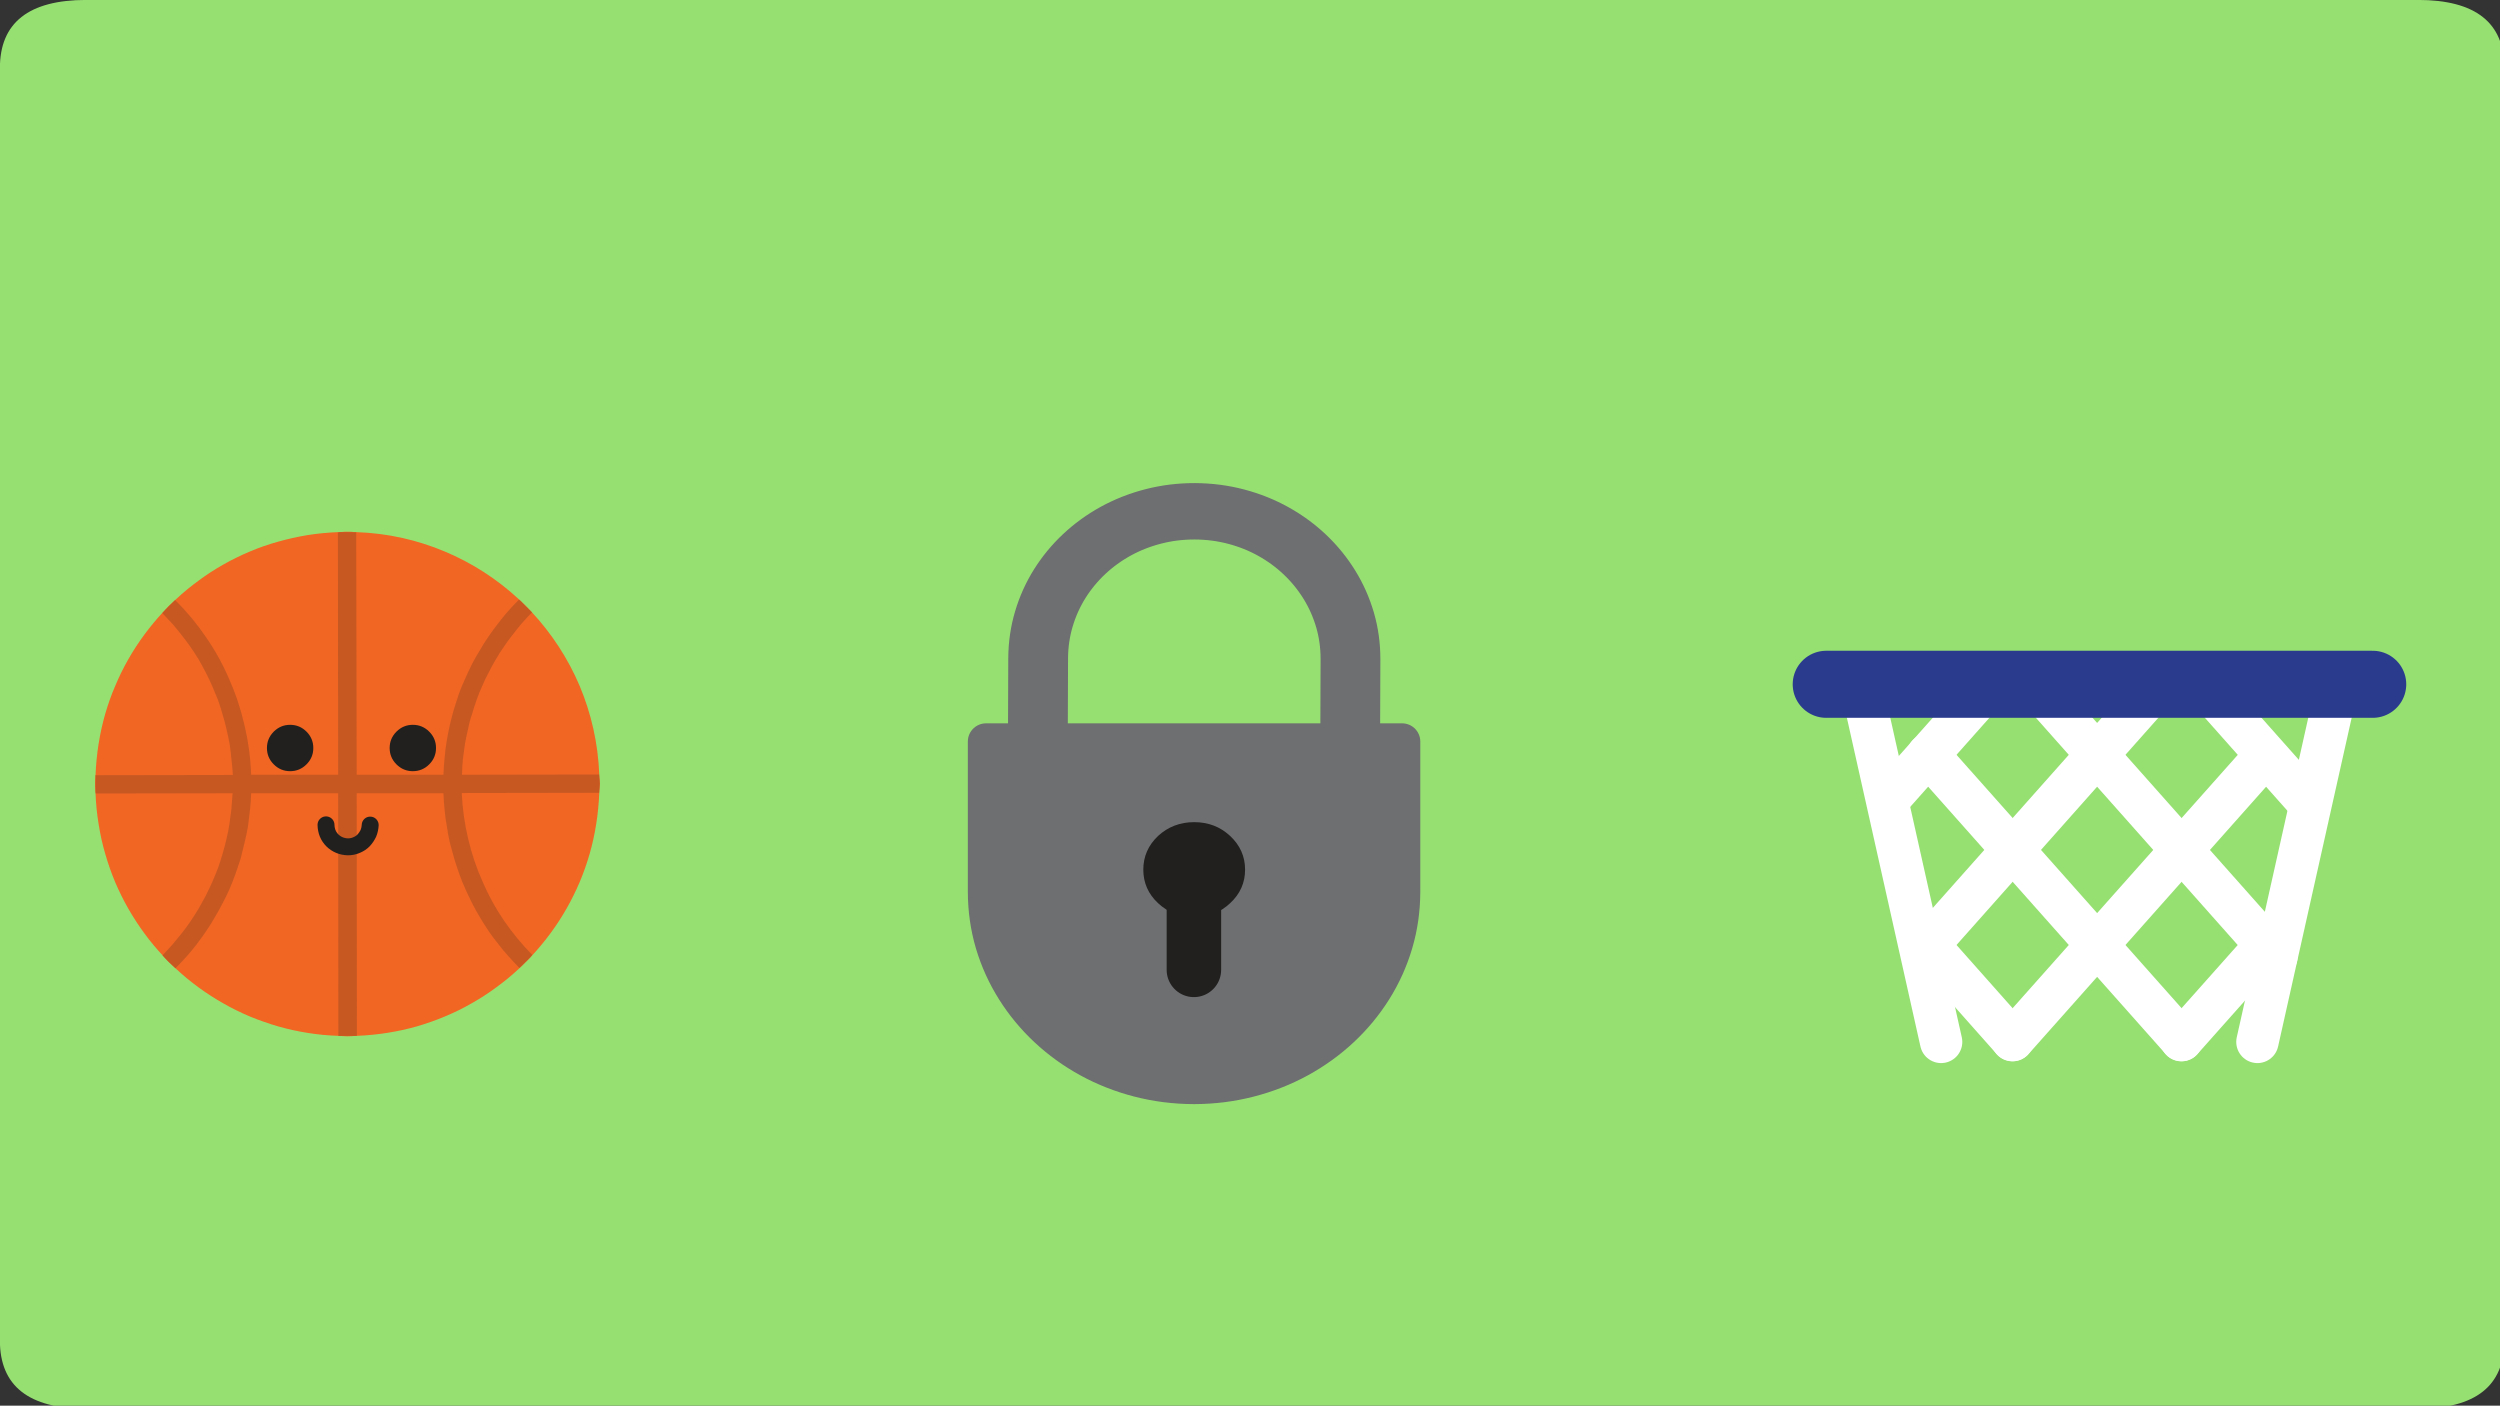<?xml version="1.0" encoding="utf-8"?><svg xmlns:xlink="http://www.w3.org/1999/xlink" id="escena_basquet_candado" image-rendering="auto" baseProfile="basic" version="1.1" x="0px" y="0px" width="546" height="307" xmlns="http://www.w3.org/2000/svg"><rect width="100%" height="100%" fill="#333333" stroke="none"/><g id="Scene_1" overflow="visible"><path fill="#96E072" d="M546.951,14.879Q546.951,-0.012 528.075,-0.012L18.855,-0.012Q-0.021,-0.012 -0.021,14.879L-0.021,292.766Q-0.021,307.656 18.855,307.656L528.075,307.656Q546.951,307.656 546.951,292.766L546.951,14.879"/><g><path fill="none" stroke="#FFF" stroke-width="9.25" stroke-linecap="round" stroke-linejoin="round" d="M423.94,227.552L406.536,149.789"/><path fill="none" stroke="#FFF" stroke-width="9.25" stroke-linecap="round" stroke-linejoin="round" d="M493.022,227.552L510.425,149.789"/><path fill="none" stroke="#FFF" stroke-width="9.25" stroke-linecap="round" stroke-linejoin="round" d="M434.988,149.236L413.436,173.49"/><path fill="none" stroke="#FFF" stroke-width="9.25" stroke-linecap="round" stroke-linejoin="round" d="M471.391,149.789L420.117,207.51"/><path fill="none" stroke="#FFF" stroke-width="9.25" stroke-linecap="round" stroke-linejoin="round" d="M493.922,165.98L439.541,227.169"/><path fill="none" stroke="#FFF" stroke-width="9.25" stroke-linecap="round" stroke-linejoin="round" d="M495.752,205.446L476.433,227.169"/><path fill="none" stroke="#FFF" stroke-width="9.25" stroke-linecap="round" stroke-linejoin="round" d="M481.488,149.736L503.402,174.416"/><path fill="none" stroke="#FFF" stroke-width="9.25" stroke-linecap="round" stroke-linejoin="round" d="M445.17,150.396L497.168,208.946"/><path fill="none" stroke="#FFF" stroke-width="9.25" stroke-linecap="round" stroke-linejoin="round" d="M421.086,164.82L476.445,227.137"/><path fill="none" stroke="#FFF" stroke-width="9.25" stroke-linecap="round" stroke-linejoin="round" d="M421.107,206.372L439.532,227.137"/></g><path fill="none" stroke="#2A3B8E" stroke-width="14.65" stroke-linecap="round" stroke-linejoin="round" d="M398.85,149.45L518.2,149.45"/><path fill="#F16623" d="M76.33,116.129L75.883,116.129 75.819,116.129 75.33,116.129 74.819,116.171 74.33,116.193 73.84,116.214Q72.129,116.281 70.436,116.448 68.756,116.611 67.117,116.873 65.477,117.144 63.862,117.512 62.243,117.87 60.671,118.32 59.091,118.763 57.543,119.299 56.007,119.842 54.522,120.469 53.034,121.095 51.586,121.809 50.131,122.525 48.735,123.32 47.341,124.108 45.99,124.979 44.65,125.859 43.374,126.809 42.082,127.749 40.842,128.766 39.606,129.788 38.438,130.873 37.704,131.549 36.991,132.256 36.284,132.958 35.608,133.681 34.513,134.859 33.48,136.107 32.452,137.347 31.502,138.638 30.552,139.926 29.672,141.277 28.79,142.637 27.991,144.042 27.197,145.439 26.481,146.893 25.767,148.353 25.14,149.851 24.503,151.346 23.949,152.893 23.403,154.441 22.949,156.021 22.499,157.603 22.14,159.233 21.783,160.87 21.523,162.531 21.261,164.18 21.098,165.871 20.93,167.564 20.864,169.275L20.843,169.786 20.8,170.275 20.779,170.765 20.779,171.275 20.779,171.786 20.821,172.275 20.843,172.765 20.864,173.275Q20.93,174.987 21.098,176.679 21.271,178.37 21.545,180.02 21.805,181.671 22.162,183.296 22.53,184.927 22.991,186.509 23.445,188.088 23.991,189.636 24.533,191.184 25.162,192.679 25.799,194.176 26.523,195.636 27.25,197.101 28.055,198.508 28.854,199.903 29.736,201.253 30.616,202.604 31.566,203.891 32.516,205.183 33.544,206.423 34.576,207.659 35.672,208.827 36.36,209.564 37.076,210.274L37.778,210.955 38.501,211.635Q39.67,212.72 40.906,213.742 42.146,214.758 43.437,215.699 44.725,216.638 46.076,217.507 47.425,218.379 48.82,219.167 50.217,219.961 51.671,220.678 53.121,221.391 54.607,222.018 56.102,222.634 57.65,223.167 59.187,223.712 60.756,224.167 62.328,224.616 63.947,224.975 65.573,225.332 67.224,225.592 68.862,225.854 70.543,226.018 72.225,226.175 73.925,226.231L74.436,226.252 74.925,226.294 75.415,226.316 75.925,226.337 76.436,226.316 76.925,226.294 77.415,226.252 77.925,226.231Q79.626,226.164 81.308,225.996 82.988,225.833 84.627,225.571 86.278,225.311 87.904,224.954 89.523,224.596 91.095,224.146 92.664,223.691 94.201,223.146 95.738,222.602 97.222,221.975 98.719,221.349 100.18,220.635 101.623,219.918 103.009,219.124 104.403,218.336 105.754,217.465 107.105,216.585 108.392,215.635 109.683,214.694 110.924,213.678 112.161,212.656 113.328,211.572L114.051,210.891 114.754,210.189 115.456,209.487 116.136,208.763Q117.231,207.586 118.264,206.338 119.292,205.098 120.243,203.806 121.193,202.518 122.072,201.168 122.955,199.807 123.753,198.402 124.548,197.006 125.264,195.551 125.989,194.091 126.625,192.594 127.253,191.099 127.796,189.551 128.341,188.003 128.796,186.424 129.246,184.841 129.604,183.211 129.961,181.575 130.221,179.913 130.483,178.264 130.646,176.573 130.814,174.88 130.881,173.169L130.902,172.658 130.944,172.169 130.966,171.68 130.987,171.169 130.966,170.68 130.944,170.169 130.902,169.68 130.881,169.169Q130.679,164.016 129.583,159.148 128.49,154.273 126.583,149.766 124.662,145.255 122.009,141.192 119.365,137.14 116.073,133.617 115.397,132.895 114.69,132.192 113.977,131.485 113.243,130.809 109.716,127.55 105.669,124.937 101.622,122.329 97.137,120.448 92.648,118.556 87.797,117.469 82.948,116.399 77.819,116.214L77.33,116.193 76.819,116.15 76.33,116.129"/><path fill="#C75822" d="M43.4,144.05Q44.2,145.45 44.95,146.9 45.7,148.35 46.35,149.85 47,151.35 47.6,152.85 48.15,154.4 48.6,156 49.1,157.6 49.45,159.2 49.85,160.85 50.15,162.5 50.4,164.15 50.55,165.85 50.75,167.5 50.85,169.25L20.85,169.3 20.85,172.8 20.9,173.3 50.8,173.25Q50.7,174.95 50.55,176.6 50.35,178.3 50.1,180 49.85,181.65 49.45,183.25 49.1,184.85 48.6,186.5 48.15,188.05 47.6,189.6 47,191.15 46.35,192.65 45.7,194.1 44.95,195.6 44.2,197 43.4,198.4 42.55,199.8 41.65,201.15 40.75,202.5 39.75,203.75 38.75,205 37.7,206.25 36.6,207.45 35.5,208.65 36.15,209.4 36.85,210.1 37.6,210.8 38.3,211.45L38.35,211.45Q39.55,210.25 40.75,208.9 41.9,207.6 42.95,206.25 44,204.85 45,203.4 46,201.95 46.85,200.45 47.75,198.95 48.55,197.4 49.4,195.8 50.1,194.25 50.8,192.6 51.4,190.95 52,189.25 52.55,187.55 53,185.85 53.4,184.1 53.85,182.3 54.15,180.55 54.4,178.75 54.6,176.9 54.8,175.1 54.85,173.25L73.85,173.25 73.9,226.25 77.4,226.25 77.95,226.2 77.9,173.25 96.85,173.25Q96.9,175.1 97.1,176.85 97.25,178.7 97.6,180.5 97.85,182.3 98.25,184.05 98.7,185.8 99.2,187.5 99.7,189.2 100.3,190.85 100.9,192.55 101.65,194.2 102.35,195.75 103.15,197.35 103.95,198.9 104.85,200.4 105.75,201.9 106.75,203.4 107.7,204.8 108.85,206.2 109.85,207.55 111.05,208.85 112.2,210.15 113.45,211.4L115.6,209.3Q115.95,208.95 116.25,208.55 112.85,205.1 110.1,201.1 107.35,197.1 105.4,192.55 103.4,188.1 102.25,183.2 101.1,178.4 100.85,173.25L100.9,173.2 130.85,173.15 131,171.15 130.85,169.15 100.9,169.2Q100.95,167.45 101.1,165.75 101.3,164.05 101.55,162.45 101.85,160.75 102.25,159.15 102.55,157.5 103.1,155.95 103.55,154.35 104.1,152.85 104.65,151.25 105.35,149.75 105.95,148.3 106.75,146.85 107.45,145.4 108.3,144 109.1,142.6 110.05,141.25 110.95,139.9 111.95,138.65 112.9,137.4 113.95,136.15 115.05,134.9 116.2,133.75L114.1,131.65Q113.75,131.25 113.35,130.95 112.1,132.2 110.95,133.5 109.8,134.8 108.75,136.2 107.7,137.55 106.7,139 105.7,140.45 104.85,141.95 103.9,143.45 103.1,145 102.3,146.6 101.6,148.2 100.85,149.8 100.25,151.45 99.7,153.15 99.15,154.85 98.65,156.6 98.25,158.3 97.85,160.05 97.55,161.9 97.25,163.65 97.1,165.5 96.9,167.35 96.85,169.2L77.9,169.2 77.8,116.25 74.3,116.2 73.8,116.3 73.85,169.2 54.85,169.2Q54.65,163.65 53.4,158.4 52.2,153.15 50.05,148.3 47.95,143.4 44.95,139.1 42,134.75 38.25,131.05 37.55,131.7 36.85,132.4 36.1,133.15 35.45,133.9 36.55,135.05 37.7,136.3 38.7,137.45 39.7,138.75 40.7,140 41.65,141.35 42.55,142.65 43.4,144.05"/><g><path fill="none" stroke="#221F1F" stroke-width="3.7" stroke-linecap="round" stroke-linejoin="round" d="M72.6,183.55Q71.25,182.2 71.2,180.15M72.6,183.55Q74,184.9 76,184.95 77,184.95 77.9,184.55 78.75,184.2 79.4,183.55 80.05,182.85 80.45,182 80.8,181.15 80.85,180.2"/><path fill="#221F1F" d="M68.427,163.364Q68.427,161.279 66.938,159.789 65.449,158.3 63.364,158.3 61.279,158.3 59.789,159.789 58.3,161.279 58.3,163.364 58.3,165.449 59.789,166.938 61.279,168.427 63.364,168.427 65.449,168.427 66.938,166.938 68.427,165.449 68.427,163.364"/><path fill="#221F1F" d="M95.227,163.364Q95.227,161.279 93.738,159.789 92.249,158.3 90.164,158.3 88.079,158.3 86.589,159.789 85.1,161.279 85.1,163.364 85.1,165.449 86.589,166.938 88.079,168.427 90.164,168.427 92.249,168.427 93.738,166.938 95.227,165.449 95.227,163.364"/></g><g><g id="parte_candado_1" transform="matrix(0.885 0.003 -0.003 0.835 226.85 111.55)"><g id="parte candado 1_0.0"><path fill="none" stroke="#6D6F70" stroke-width="14.75" stroke-linecap="round" stroke-linejoin="round" d="M75.7,28.3Q77.06,33.199 77.075,38.525L77.075,89.7M75.7,28.3Q74.331,23.382 71.8,19.075 69.277,14.778 65.775,11.275 62.272,7.773 57.975,5.25 53.68,2.731 48.775,1.375 43.864,0.014 38.525,0 33.199,0.014 28.3,1.375 23.382,2.731 19.075,5.25 14.778,7.773 11.275,11.275 7.773,14.778 5.25,19.075 2.731,23.382 1.375,28.3 0.014,33.199 0,38.525L0,93.425"/></g></g><g><path fill="#6D6F70" d="M306.216,161.93L215.35,161.93 215.328,161.95 215.328,194.737Q215.344,200.616 216.941,206.026 218.546,211.436 221.517,216.175 224.504,220.902 228.642,224.759 232.773,228.61 237.838,231.389 242.905,234.161 248.689,235.661 254.485,237.16 260.783,237.186 267.08,237.16 272.876,235.661 278.661,234.161 283.728,231.389 288.804,228.61 292.945,224.759 297.073,220.902 300.049,216.175 303.02,211.436 304.625,206.026 306.233,200.616 306.259,194.737L306.259,161.95 306.216,161.93"/><path fill="#6D6F70" stroke-width="7.95" stroke-linecap="round" stroke-linejoin="round" d="M306.216,194.737L306.216,161.95 215.35,161.95 215.35,194.737Q215.363,200.617 216.962,206.026 218.576,211.427 221.56,216.155 224.535,220.884 228.664,224.738 232.793,228.592 237.859,231.369 242.925,234.144 248.711,235.64 254.495,237.144 260.783,237.166 267.071,237.144 272.855,235.64 278.652,234.144 283.728,231.369 288.794,228.592 292.924,224.738 297.052,220.884 300.027,216.155 303,211.427 304.603,206.026 306.203,200.617 306.216,194.737"/><path fill="none" stroke="#6D6F70" stroke-width="7.95" stroke-linecap="round" stroke-linejoin="round" d="M306.216,194.737L306.216,161.95 215.35,161.95 215.35,194.737Q215.363,200.617 216.962,206.026 218.576,211.427 221.56,216.155 224.535,220.884 228.664,224.738 232.793,228.592 237.859,231.369 242.925,234.144 248.711,235.64 254.495,237.144 260.783,237.166 267.071,237.144 272.855,235.64 278.652,234.144 283.728,231.369 288.794,228.592 292.924,224.738 297.052,220.884 300.027,216.155 303,211.427 304.603,206.026 306.203,200.617 306.216,194.737"/></g><path fill="#221F1F" d="M271.926,189.933Q271.926,185.621 268.658,182.57 265.433,179.559 260.813,179.559 256.194,179.559 252.925,182.57 249.7,185.621 249.7,189.933 249.7,194.245 252.925,197.255 256.194,200.306 260.813,200.306 265.433,200.306 268.658,197.255 271.926,194.245 271.926,189.933"/><path fill="none" stroke="#221F1F" stroke-width="11.9" stroke-linecap="round" stroke-linejoin="round" d="M260.747,191.439L260.747,211.819"/></g><g style="display:none;"><path fill="none" stroke="#26AA6B" stroke-width="10" stroke-linecap="round" stroke-linejoin="round" d="M379.15,164.65L363.95,177.55M379.15,164.65L363.95,151.8"/><animate attributeName="display" repeatCount="indefinite" dur="7.958s" keyTimes="0;0.89;0.906;1" values="none;inline;none;none"/></g><g style="display:none;"><g><path fill="none" stroke="#26AA6B" stroke-width="10" stroke-linecap="round" stroke-linejoin="round" d="M336.45,165.1L347.5,165.1"/><path fill="none" stroke="#26AA6B" stroke-width="10" stroke-linecap="round" stroke-linejoin="round" d="M379.15,164.65L363.95,177.55M379.15,164.65L363.95,151.8"/></g><animate attributeName="display" repeatCount="indefinite" dur="7.958s" keyTimes="0;0.874;0.89;1" values="none;inline;none;none"/></g><g style="display:none;"><g><path fill="none" stroke="#26AA6B" stroke-width="10" stroke-linecap="round" stroke-linejoin="round" d="M327.75,132.7L330.6,143.4"/><path fill="none" stroke="#26AA6B" stroke-width="10" stroke-linecap="round" stroke-linejoin="round" d="M336.45,165.1L347.5,165.1"/><path fill="none" stroke="#26AA6B" stroke-width="10" stroke-linecap="round" stroke-linejoin="round" d="M379.15,164.65L363.95,177.55M379.15,164.65L363.95,151.8"/></g><animate attributeName="display" repeatCount="indefinite" dur="7.958s" keyTimes="0;0.859;0.874;1" values="none;inline;none;none"/></g><g style="display:none;"><g><path fill="none" stroke="#26AA6B" stroke-width="10" stroke-linecap="round" stroke-linejoin="round" d="M327.75,132.7L330.6,143.4"/><path fill="none" stroke="#26AA6B" stroke-width="10" stroke-linecap="round" stroke-linejoin="round" d="M336.45,165.1L347.5,165.1"/><path fill="none" stroke="#26AA6B" stroke-width="10" stroke-linecap="round" stroke-linejoin="round" d="M379.15,164.65L363.95,177.55M379.15,164.65L363.95,151.8"/><path fill="none" stroke="#26AA6B" stroke-width="10" stroke-linecap="round" stroke-linejoin="round" d="M313.9,107.15L320.55,116"/></g><animate attributeName="display" repeatCount="indefinite" dur="7.958s" keyTimes="0;0.843;0.859;1" values="none;inline;none;none"/></g><g style="display:none;"><g><path fill="none" stroke="#26AA6B" stroke-width="10" stroke-linecap="round" stroke-linejoin="round" d="M327.75,132.7L330.6,143.4"/><path fill="none" stroke="#26AA6B" stroke-width="10" stroke-linecap="round" stroke-linejoin="round" d="M336.45,165.1L347.5,165.1"/><path fill="none" stroke="#26AA6B" stroke-width="10" stroke-linecap="round" stroke-linejoin="round" d="M379.15,164.65L363.95,177.55M379.15,164.65L363.95,151.8"/><path fill="none" stroke="#26AA6B" stroke-width="10" stroke-linecap="round" stroke-linejoin="round" d="M299.7,92.45L289.7,87.75"/><path fill="none" stroke="#26AA6B" stroke-width="10" stroke-linecap="round" stroke-linejoin="round" d="M313.9,107.15L320.55,116"/></g><animate attributeName="display" repeatCount="indefinite" dur="7.958s" keyTimes="0;0.827;0.843;1" values="none;inline;none;none"/></g><g style="display:none;"><g><path fill="none" stroke="#26AA6B" stroke-width="10" stroke-linecap="round" stroke-linejoin="round" d="M327.75,132.7L330.6,143.4"/><path fill="none" stroke="#26AA6B" stroke-width="10" stroke-linecap="round" stroke-linejoin="round" d="M336.45,165.1L347.5,165.1"/><path fill="none" stroke="#26AA6B" stroke-width="10" stroke-linecap="round" stroke-linejoin="round" d="M379.15,164.65L363.95,177.55M379.15,164.65L363.95,151.8"/><path fill="none" stroke="#26AA6B" stroke-width="10" stroke-linecap="round" stroke-linejoin="round" d="M256.3,83.45L267.35,83.45"/><path fill="none" stroke="#26AA6B" stroke-width="10" stroke-linecap="round" stroke-linejoin="round" d="M299.7,92.45L289.7,87.75"/><path fill="none" stroke="#26AA6B" stroke-width="10" stroke-linecap="round" stroke-linejoin="round" d="M313.9,107.15L320.55,116"/></g><animate attributeName="display" repeatCount="indefinite" dur="7.958s" keyTimes="0;0.812;0.827;1" values="none;inline;none;none"/></g><g style="display:none;"><g><path fill="none" stroke="#26AA6B" stroke-width="10" stroke-linecap="round" stroke-linejoin="round" d="M327.75,132.7L330.6,143.4"/><path fill="none" stroke="#26AA6B" stroke-width="10" stroke-linecap="round" stroke-linejoin="round" d="M336.45,165.1L347.5,165.1"/><path fill="none" stroke="#26AA6B" stroke-width="10" stroke-linecap="round" stroke-linejoin="round" d="M379.15,164.65L363.95,177.55M379.15,164.65L363.95,151.8"/><path fill="none" stroke="#26AA6B" stroke-width="10" stroke-linecap="round" stroke-linejoin="round" d="M256.3,83.45L267.35,83.45"/><path fill="none" stroke="#26AA6B" stroke-width="10" stroke-linecap="round" stroke-linejoin="round" d="M299.7,92.45L289.7,87.75"/><path fill="none" stroke="#26AA6B" stroke-width="10" stroke-linecap="round" stroke-linejoin="round" d="M225.3,92.45L235.3,87.75"/><path fill="none" stroke="#26AA6B" stroke-width="10" stroke-linecap="round" stroke-linejoin="round" d="M313.9,107.15L320.55,116"/></g><animate attributeName="display" repeatCount="indefinite" dur="7.958s" keyTimes="0;0.796;0.812;1" values="none;inline;none;none"/></g><g style="display:none;"><g><path fill="none" stroke="#26AA6B" stroke-width="10" stroke-linecap="round" stroke-linejoin="round" d="M327.75,132.7L330.6,143.4"/><path fill="none" stroke="#26AA6B" stroke-width="10" stroke-linecap="round" stroke-linejoin="round" d="M336.45,165.1L347.5,165.1"/><path fill="none" stroke="#26AA6B" stroke-width="10" stroke-linecap="round" stroke-linejoin="round" d="M379.15,164.65L363.95,177.55M379.15,164.65L363.95,151.8"/><path fill="none" stroke="#26AA6B" stroke-width="10" stroke-linecap="round" stroke-linejoin="round" d="M256.3,83.45L267.35,83.45"/><path fill="none" stroke="#26AA6B" stroke-width="10" stroke-linecap="round" stroke-linejoin="round" d="M299.7,92.45L289.7,87.75"/><path fill="none" stroke="#26AA6B" stroke-width="10" stroke-linecap="round" stroke-linejoin="round" d="M225.3,92.45L235.3,87.75"/><path fill="none" stroke="#26AA6B" stroke-width="10" stroke-linecap="round" stroke-linejoin="round" d="M211.1,107.15L204.45,116"/><path fill="none" stroke="#26AA6B" stroke-width="10" stroke-linecap="round" stroke-linejoin="round" d="M313.9,107.15L320.55,116"/></g><animate attributeName="display" repeatCount="indefinite" dur="7.958s" keyTimes="0;0.78;0.796;1" values="none;inline;none;none"/></g><g style="display:none;"><g><path fill="none" stroke="#26AA6B" stroke-width="10" stroke-linecap="round" stroke-linejoin="round" d="M327.75,132.7L330.6,143.4"/><path fill="none" stroke="#26AA6B" stroke-width="10" stroke-linecap="round" stroke-linejoin="round" d="M336.45,165.1L347.5,165.1"/><path fill="none" stroke="#26AA6B" stroke-width="10" stroke-linecap="round" stroke-linejoin="round" d="M379.15,164.65L363.95,177.55M379.15,164.65L363.95,151.8"/><path fill="none" stroke="#26AA6B" stroke-width="10" stroke-linecap="round" stroke-linejoin="round" d="M256.3,83.45L267.35,83.45"/><path fill="none" stroke="#26AA6B" stroke-width="10" stroke-linecap="round" stroke-linejoin="round" d="M299.7,92.45L289.7,87.75"/><path fill="none" stroke="#26AA6B" stroke-width="10" stroke-linecap="round" stroke-linejoin="round" d="M225.3,92.45L235.3,87.75"/><path fill="none" stroke="#26AA6B" stroke-width="10" stroke-linecap="round" stroke-linejoin="round" d="M211.1,107.15L204.45,116"/><path fill="none" stroke="#26AA6B" stroke-width="10" stroke-linecap="round" stroke-linejoin="round" d="M197.25,132.7L194.4,143.4"/><path fill="none" stroke="#26AA6B" stroke-width="10" stroke-linecap="round" stroke-linejoin="round" d="M313.9,107.15L320.55,116"/></g><animate attributeName="display" repeatCount="indefinite" dur="7.958s" keyTimes="0;0.764;0.78;1" values="none;inline;none;none"/></g><g style="display:none;"><g><path fill="none" stroke="#26AA6B" stroke-width="10" stroke-linecap="round" stroke-linejoin="round" d="M327.75,132.7L330.6,143.4"/><path fill="none" stroke="#26AA6B" stroke-width="10" stroke-linecap="round" stroke-linejoin="round" d="M336.45,165.1L347.5,165.1"/><path fill="none" stroke="#26AA6B" stroke-width="10" stroke-linecap="round" stroke-linejoin="round" d="M379.15,164.65L363.95,177.55M379.15,164.65L363.95,151.8"/><path fill="none" stroke="#26AA6B" stroke-width="10" stroke-linecap="round" stroke-linejoin="round" d="M256.3,83.45L267.35,83.45"/><path fill="none" stroke="#26AA6B" stroke-width="10" stroke-linecap="round" stroke-linejoin="round" d="M299.7,92.45L289.7,87.75"/><path fill="none" stroke="#26AA6B" stroke-width="10" stroke-linecap="round" stroke-linejoin="round" d="M225.3,92.45L235.3,87.75"/><path fill="none" stroke="#26AA6B" stroke-width="10" stroke-linecap="round" stroke-linejoin="round" d="M211.1,107.15L204.45,116"/><path fill="none" stroke="#26AA6B" stroke-width="10" stroke-linecap="round" stroke-linejoin="round" d="M197.25,132.7L194.4,143.4"/><path fill="none" stroke="#26AA6B" stroke-width="10" stroke-linecap="round" stroke-linejoin="round" d="M176.3,161.9L187.35,161.9"/><path fill="none" stroke="#26AA6B" stroke-width="10" stroke-linecap="round" stroke-linejoin="round" d="M313.9,107.15L320.55,116"/></g><animate attributeName="display" repeatCount="indefinite" dur="7.958s" keyTimes="0;0.749;0.764;1" values="none;inline;none;none"/></g><g style="display:none;"><g><path fill="none" stroke="#26AA6B" stroke-width="10" stroke-linecap="round" stroke-linejoin="round" d="M327.75,132.7L330.6,143.4"/><path fill="none" stroke="#26AA6B" stroke-width="10" stroke-linecap="round" stroke-linejoin="round" d="M336.45,165.1L347.5,165.1"/><path fill="none" stroke="#26AA6B" stroke-width="10" stroke-linecap="round" stroke-linejoin="round" d="M379.15,164.65L363.95,177.55M379.15,164.65L363.95,151.8"/><path fill="none" stroke="#26AA6B" stroke-width="10" stroke-linecap="round" stroke-linejoin="round" d="M256.3,83.45L267.35,83.45"/><path fill="none" stroke="#26AA6B" stroke-width="10" stroke-linecap="round" stroke-linejoin="round" d="M299.7,92.45L289.7,87.75"/><path fill="none" stroke="#26AA6B" stroke-width="10" stroke-linecap="round" stroke-linejoin="round" d="M225.3,92.45L235.3,87.75"/><path fill="none" stroke="#26AA6B" stroke-width="10" stroke-linecap="round" stroke-linejoin="round" d="M211.1,107.15L204.45,116"/><path fill="none" stroke="#26AA6B" stroke-width="10" stroke-linecap="round" stroke-linejoin="round" d="M197.25,132.7L194.4,143.4"/><path fill="none" stroke="#26AA6B" stroke-width="10" stroke-linecap="round" stroke-linejoin="round" d="M176.3,161.9L187.35,161.9"/><path fill="none" stroke="#26AA6B" stroke-width="10" stroke-linecap="round" stroke-linejoin="round" d="M313.9,107.15L320.55,116"/><path fill="none" stroke="#26AA6B" stroke-width="10" stroke-linecap="round" stroke-linejoin="round" d="M147.1,161.9L158.15,161.9"/></g><animate attributeName="display" repeatCount="indefinite" dur="7.958s" keyTimes="0;0.597;0.749;1" values="none;inline;none;none"/></g><g style="display:none;"><g><path fill="none" stroke="#26AA6B" stroke-width="10" stroke-linecap="round" stroke-linejoin="round" d="M327.75,132.7L330.6,143.4"/><path fill="none" stroke="#26AA6B" stroke-width="10" stroke-linecap="round" stroke-linejoin="round" d="M336.45,165.1L347.5,165.1"/><path fill="none" stroke="#26AA6B" stroke-width="10" stroke-linecap="round" stroke-linejoin="round" d="M256.3,83.45L267.35,83.45"/><path fill="none" stroke="#26AA6B" stroke-width="10" stroke-linecap="round" stroke-linejoin="round" d="M299.7,92.45L289.7,87.75"/><path fill="none" stroke="#26AA6B" stroke-width="10" stroke-linecap="round" stroke-linejoin="round" d="M225.3,92.45L235.3,87.75"/><path fill="none" stroke="#26AA6B" stroke-width="10" stroke-linecap="round" stroke-linejoin="round" d="M211.1,107.15L204.45,116"/><path fill="none" stroke="#26AA6B" stroke-width="10" stroke-linecap="round" stroke-linejoin="round" d="M197.25,132.7L194.4,143.4"/><path fill="none" stroke="#26AA6B" stroke-width="10" stroke-linecap="round" stroke-linejoin="round" d="M176.3,161.9L187.35,161.9"/><path fill="none" stroke="#26AA6B" stroke-width="10" stroke-linecap="round" stroke-linejoin="round" d="M313.9,107.15L320.55,116"/><path fill="none" stroke="#26AA6B" stroke-width="10" stroke-linecap="round" stroke-linejoin="round" d="M147.1,161.9L158.15,161.9"/></g><animate attributeName="display" repeatCount="indefinite" dur="7.958s" keyTimes="0;0.581;0.597;1" values="none;inline;none;none"/></g><g style="display:none;"><g><path fill="none" stroke="#26AA6B" stroke-width="10" stroke-linecap="round" stroke-linejoin="round" d="M327.75,132.7L330.6,143.4"/><path fill="none" stroke="#26AA6B" stroke-width="10" stroke-linecap="round" stroke-linejoin="round" d="M256.3,83.45L267.35,83.45"/><path fill="none" stroke="#26AA6B" stroke-width="10" stroke-linecap="round" stroke-linejoin="round" d="M299.7,92.45L289.7,87.75"/><path fill="none" stroke="#26AA6B" stroke-width="10" stroke-linecap="round" stroke-linejoin="round" d="M225.3,92.45L235.3,87.75"/><path fill="none" stroke="#26AA6B" stroke-width="10" stroke-linecap="round" stroke-linejoin="round" d="M211.1,107.15L204.45,116"/><path fill="none" stroke="#26AA6B" stroke-width="10" stroke-linecap="round" stroke-linejoin="round" d="M197.25,132.7L194.4,143.4"/><path fill="none" stroke="#26AA6B" stroke-width="10" stroke-linecap="round" stroke-linejoin="round" d="M176.3,161.9L187.35,161.9"/><path fill="none" stroke="#26AA6B" stroke-width="10" stroke-linecap="round" stroke-linejoin="round" d="M313.9,107.15L320.55,116"/><path fill="none" stroke="#26AA6B" stroke-width="10" stroke-linecap="round" stroke-linejoin="round" d="M147.1,161.9L158.15,161.9"/></g><animate attributeName="display" repeatCount="indefinite" dur="7.958s" keyTimes="0;0.565;0.581;1" values="none;inline;none;none"/></g><g style="display:none;"><g><path fill="none" stroke="#26AA6B" stroke-width="10" stroke-linecap="round" stroke-linejoin="round" d="M256.3,83.45L267.35,83.45"/><path fill="none" stroke="#26AA6B" stroke-width="10" stroke-linecap="round" stroke-linejoin="round" d="M299.7,92.45L289.7,87.75"/><path fill="none" stroke="#26AA6B" stroke-width="10" stroke-linecap="round" stroke-linejoin="round" d="M225.3,92.45L235.3,87.75"/><path fill="none" stroke="#26AA6B" stroke-width="10" stroke-linecap="round" stroke-linejoin="round" d="M211.1,107.15L204.45,116"/><path fill="none" stroke="#26AA6B" stroke-width="10" stroke-linecap="round" stroke-linejoin="round" d="M197.25,132.7L194.4,143.4"/><path fill="none" stroke="#26AA6B" stroke-width="10" stroke-linecap="round" stroke-linejoin="round" d="M176.3,161.9L187.35,161.9"/><path fill="none" stroke="#26AA6B" stroke-width="10" stroke-linecap="round" stroke-linejoin="round" d="M313.9,107.15L320.55,116"/><path fill="none" stroke="#26AA6B" stroke-width="10" stroke-linecap="round" stroke-linejoin="round" d="M147.1,161.9L158.15,161.9"/></g><animate attributeName="display" repeatCount="indefinite" dur="7.958s" keyTimes="0;0.55;0.565;1" values="none;inline;none;none"/></g><g style="display:none;"><g><path fill="none" stroke="#26AA6B" stroke-width="10" stroke-linecap="round" stroke-linejoin="round" d="M256.3,83.45L267.35,83.45"/><path fill="none" stroke="#26AA6B" stroke-width="10" stroke-linecap="round" stroke-linejoin="round" d="M299.7,92.45L289.7,87.75"/><path fill="none" stroke="#26AA6B" stroke-width="10" stroke-linecap="round" stroke-linejoin="round" d="M225.3,92.45L235.3,87.75"/><path fill="none" stroke="#26AA6B" stroke-width="10" stroke-linecap="round" stroke-linejoin="round" d="M211.1,107.15L204.45,116"/><path fill="none" stroke="#26AA6B" stroke-width="10" stroke-linecap="round" stroke-linejoin="round" d="M197.25,132.7L194.4,143.4"/><path fill="none" stroke="#26AA6B" stroke-width="10" stroke-linecap="round" stroke-linejoin="round" d="M176.3,161.9L187.35,161.9"/><path fill="none" stroke="#26AA6B" stroke-width="10" stroke-linecap="round" stroke-linejoin="round" d="M147.1,161.9L158.15,161.9"/></g><animate attributeName="display" repeatCount="indefinite" dur="7.958s" keyTimes="0;0.534;0.55;1" values="none;inline;none;none"/></g><g style="display:none;"><g><path fill="none" stroke="#26AA6B" stroke-width="10" stroke-linecap="round" stroke-linejoin="round" d="M256.3,83.45L267.35,83.45"/><path fill="none" stroke="#26AA6B" stroke-width="10" stroke-linecap="round" stroke-linejoin="round" d="M225.3,92.45L235.3,87.75"/><path fill="none" stroke="#26AA6B" stroke-width="10" stroke-linecap="round" stroke-linejoin="round" d="M211.1,107.15L204.45,116"/><path fill="none" stroke="#26AA6B" stroke-width="10" stroke-linecap="round" stroke-linejoin="round" d="M197.25,132.7L194.4,143.4"/><path fill="none" stroke="#26AA6B" stroke-width="10" stroke-linecap="round" stroke-linejoin="round" d="M176.3,161.9L187.35,161.9"/><path fill="none" stroke="#26AA6B" stroke-width="10" stroke-linecap="round" stroke-linejoin="round" d="M147.1,161.9L158.15,161.9"/></g><animate attributeName="display" repeatCount="indefinite" dur="7.958s" keyTimes="0;0.518;0.534;1" values="none;inline;none;none"/></g><g style="display:none;"><g><path fill="none" stroke="#26AA6B" stroke-width="10" stroke-linecap="round" stroke-linejoin="round" d="M225.3,92.45L235.3,87.75"/><path fill="none" stroke="#26AA6B" stroke-width="10" stroke-linecap="round" stroke-linejoin="round" d="M211.1,107.15L204.45,116"/><path fill="none" stroke="#26AA6B" stroke-width="10" stroke-linecap="round" stroke-linejoin="round" d="M197.25,132.7L194.4,143.4"/><path fill="none" stroke="#26AA6B" stroke-width="10" stroke-linecap="round" stroke-linejoin="round" d="M176.3,161.9L187.35,161.9"/><path fill="none" stroke="#26AA6B" stroke-width="10" stroke-linecap="round" stroke-linejoin="round" d="M147.1,161.9L158.15,161.9"/></g><animate attributeName="display" repeatCount="indefinite" dur="7.958s" keyTimes="0;0.503;0.518;1" values="none;inline;none;none"/></g><g style="display:none;"><g><path fill="none" stroke="#26AA6B" stroke-width="10" stroke-linecap="round" stroke-linejoin="round" d="M211.1,107.15L204.45,116"/><path fill="none" stroke="#26AA6B" stroke-width="10" stroke-linecap="round" stroke-linejoin="round" d="M197.25,132.7L194.4,143.4"/><path fill="none" stroke="#26AA6B" stroke-width="10" stroke-linecap="round" stroke-linejoin="round" d="M176.3,161.9L187.35,161.9"/><path fill="none" stroke="#26AA6B" stroke-width="10" stroke-linecap="round" stroke-linejoin="round" d="M147.1,161.9L158.15,161.9"/></g><animate attributeName="display" repeatCount="indefinite" dur="7.958s" keyTimes="0;0.487;0.503;1" values="none;inline;none;none"/></g><g style="display:none;"><g><path fill="none" stroke="#26AA6B" stroke-width="10" stroke-linecap="round" stroke-linejoin="round" d="M197.25,132.7L194.4,143.4"/><path fill="none" stroke="#26AA6B" stroke-width="10" stroke-linecap="round" stroke-linejoin="round" d="M176.3,161.9L187.35,161.9"/><path fill="none" stroke="#26AA6B" stroke-width="10" stroke-linecap="round" stroke-linejoin="round" d="M147.1,161.9L158.15,161.9"/></g><animate attributeName="display" repeatCount="indefinite" dur="7.958s" keyTimes="0;0.471;0.487;1" values="none;inline;none;none"/></g><g style="display:none;"><g><path fill="none" stroke="#26AA6B" stroke-width="10" stroke-linecap="round" stroke-linejoin="round" d="M176.3,161.9L187.35,161.9"/><path fill="none" stroke="#26AA6B" stroke-width="10" stroke-linecap="round" stroke-linejoin="round" d="M147.1,161.9L158.15,161.9"/></g><animate attributeName="display" repeatCount="indefinite" dur="7.958s" keyTimes="0;0.455;0.471;1" values="none;inline;none;none"/></g><g style="display:none;"><path fill="none" stroke="#26AA6B" stroke-width="10" stroke-linecap="round" stroke-linejoin="round" d="M147.1,161.9L158.15,161.9"/><animate attributeName="display" repeatCount="indefinite" dur="7.958s" keyTimes="0;0.44;0.455;1" values="none;inline;none;none"/></g><g style="display:none;"><path fill="none" stroke="#EC1C24" stroke-width="10" stroke-linecap="round" stroke-linejoin="round" d="M261.901,62.101L261.901,81.951"/><path fill="none" stroke="#EC1C24" stroke-width="10" stroke-linecap="round" stroke-linejoin="round" d="M309.385,79.976L295.349,94.012"/><path fill="none" stroke="#EC1C24" stroke-width="10" stroke-linecap="round" stroke-linejoin="round" d="M214.376,79.915L228.412,93.951"/><animate attributeName="display" repeatCount="indefinite" dur="7.958s" keyTimes="0;0.052;0.105;0.173;0.22;0.288;0.346;1" values="none;inline;none;inline;none;inline;none;none"/></g></g></svg>